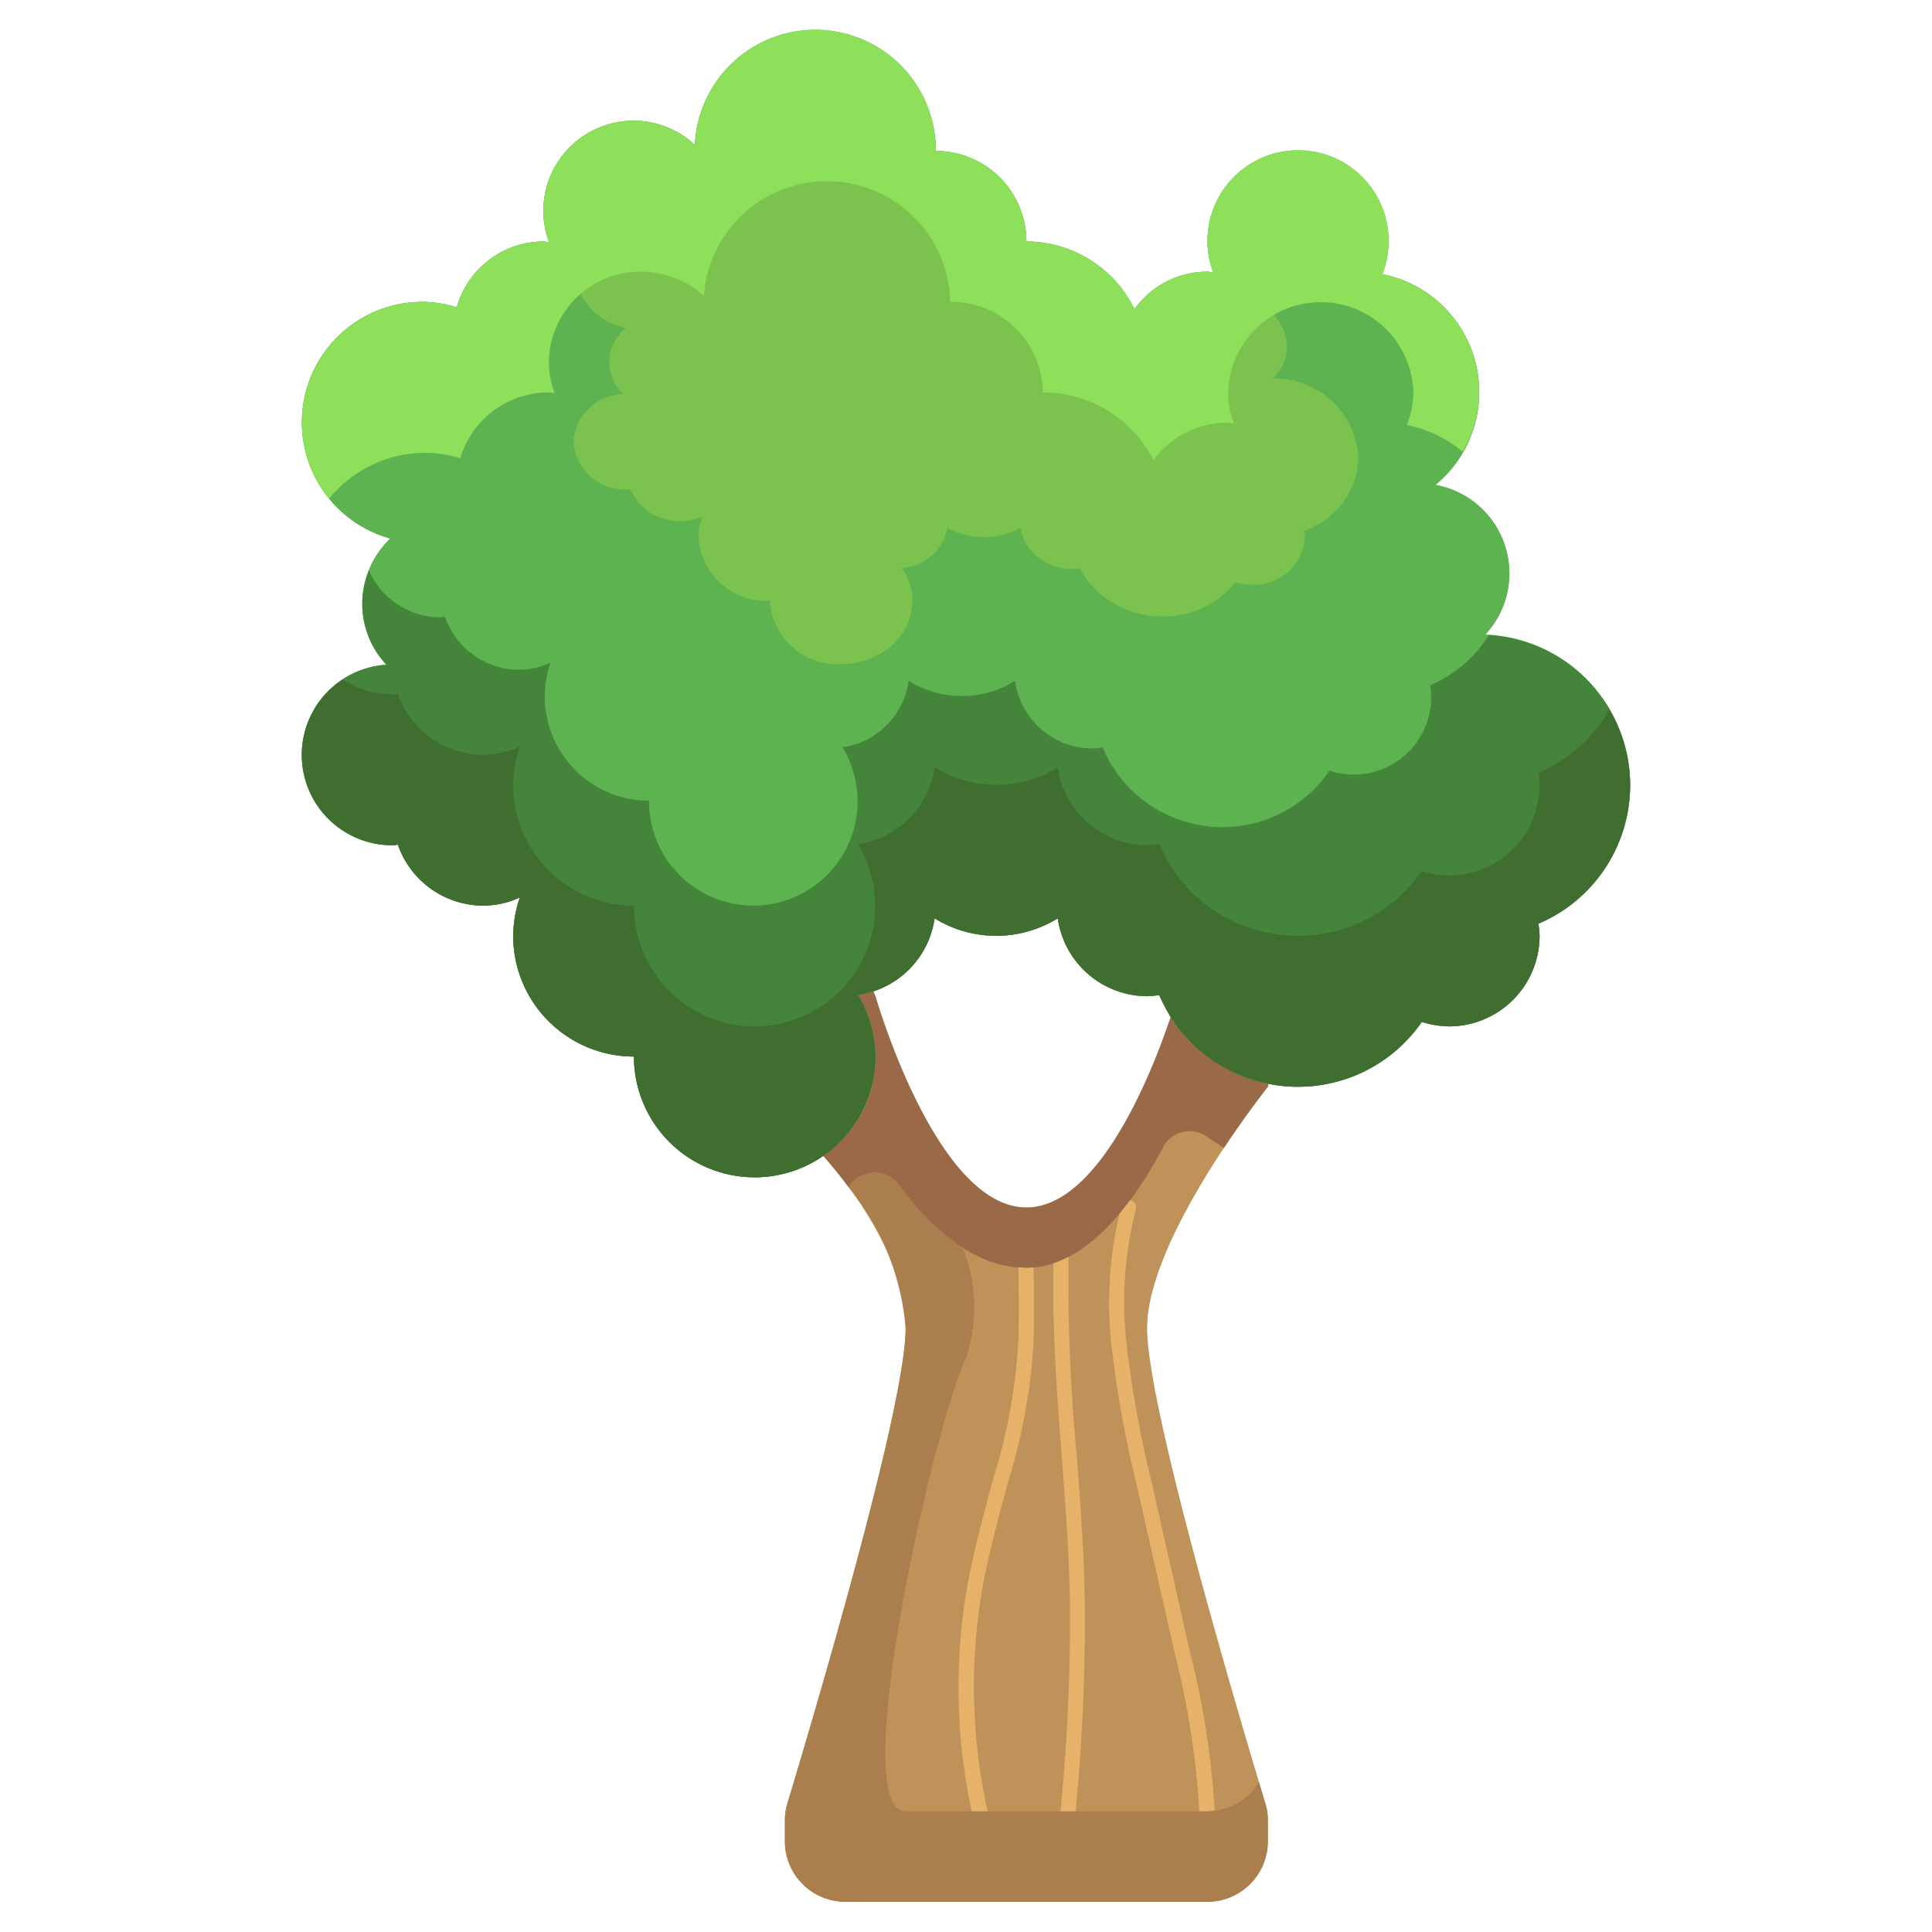 <svg xmlns="http://www.w3.org/2000/svg" viewBox="0 0 64 64"><g id="_07-tree" data-name="07-tree"><path d="M29,33s2,7,5,7c2.42,0,4.19-4.54,4.78-6.31a4.952,4.952,0,0,0,3.24,2.21L42,36s-4,5-4,8c0,2.74,3.34,13.82,3.91,15.72a1.9,1.9,0,0,1,.09.58V61a2.006,2.006,0,0,1-2,2H28a2.006,2.006,0,0,1-2-2v-.7a1.9,1.9,0,0,1,.09-.58C26.66,57.82,30,46.74,30,44c0-2.45-2-4.9-2.73-5.71a3.953,3.953,0,0,0,1.15-5.33,3.807,3.807,0,0,0,.51-.12Z" style="fill:#bf9259"/><path d="M38.78,33.69a6.305,6.305,0,0,1-.38-.73A2.581,2.581,0,0,1,38,33a3,3,0,0,1-2.96-2.58,3.878,3.878,0,0,1-4.08,0,2.986,2.986,0,0,1-2.03,2.42,3.807,3.807,0,0,1-.51.12A3.989,3.989,0,0,1,25,39a4,4,0,0,1-4-4,4,4,0,0,1-4-4,4.078,4.078,0,0,1,.22-1.27A2.907,2.907,0,0,1,16,30a3,3,0,0,1-2.82-2.02A1.1,1.1,0,0,1,13,28a2.993,2.993,0,0,1-.2-5.98,2.962,2.962,0,0,1,.13-4.18A3.992,3.992,0,0,1,14,10a3.871,3.871,0,0,1,1.13.18A3,3,0,0,1,18,8c.06,0,.13.02.19.02A2.887,2.887,0,0,1,18,7a2.986,2.986,0,0,1,5.02-2.2A3.992,3.992,0,0,1,31,5a3,3,0,0,1,3,3,3.989,3.989,0,0,1,3.58,2.24A2.973,2.973,0,0,1,40,9c.06,0,.13.02.19.02A2.887,2.887,0,0,1,40,8a3,3,0,1,1,5.79,1.08,3.982,3.982,0,0,1,1.76,6.98,2.977,2.977,0,0,1,1.65,4.96,4.99,4.99,0,0,1,1.76,9.58A2.581,2.581,0,0,1,51,31a3,3,0,0,1-3,3,3.031,3.031,0,0,1-.9-.15A4.976,4.976,0,0,1,43,36a4.463,4.463,0,0,1-.98-.1A4.952,4.952,0,0,1,38.78,33.69Z" style="fill:#5cb34f"/><path d="M14.591,20.447a.9.9,0,0,0,.155-.017,2.588,2.588,0,0,0,2.436,1.754,2.5,2.5,0,0,0,1.053-.234,3.565,3.565,0,0,0-.19,1.1A3.463,3.463,0,0,0,21.5,26.526,3.464,3.464,0,0,0,24.955,30a3.412,3.412,0,0,0,1.96-.617,3.444,3.444,0,0,0,.993-4.628,3.349,3.349,0,0,0,.441-.1,2.59,2.59,0,0,0,1.753-2.1,3.33,3.33,0,0,0,3.523,0,2.593,2.593,0,0,0,2.557,2.24,2.253,2.253,0,0,0,.345-.034,5.664,5.664,0,0,0,.328.634,4.279,4.279,0,0,0,2.8,1.919,3.811,3.811,0,0,0,.846.087,4.29,4.29,0,0,0,3.541-1.867,2.562,2.562,0,0,0,3.368-2.475,2.293,2.293,0,0,0-.034-.348,4.323,4.323,0,0,0,1.948-1.668c-.042,0-.081-.015-.123-.017a2.977,2.977,0,0,0-1.65-4.96,3.982,3.982,0,0,0-1.76-6.98A3,3,0,0,0,40.5,6.344a2.131,2.131,0,0,1,1.546,1.972,2.019,2.019,0,0,1-.856,1.61,1.639,1.639,0,0,1,1.447,1.548,1.481,1.481,0,0,1-.472,1.063A2.788,2.788,0,0,1,45,15.158a2.64,2.64,0,0,1-1.8,2.421,1.3,1.3,0,0,1,.023.21,1.682,1.682,0,0,1-1.772,1.579,1.961,1.961,0,0,1-.532-.079A3.055,3.055,0,0,1,38.5,20.421,3.16,3.16,0,0,1,36.006,19.2a3.261,3.261,0,0,1-.224-.384,1.645,1.645,0,0,1-.237.021A1.715,1.715,0,0,1,33.8,17.484a2.535,2.535,0,0,1-2.411,0,1.633,1.633,0,0,1-1.2,1.274,2.619,2.619,0,0,1-.3.063,1.916,1.916,0,0,1,.342,1.074,2.036,2.036,0,0,1-1.022,1.731A2.548,2.548,0,0,1,27.864,22,2.245,2.245,0,0,1,25.5,19.9a2.245,2.245,0,0,1-2.364-2.106,1.959,1.959,0,0,1,.13-.668,1.884,1.884,0,0,1-.721.142A1.765,1.765,0,0,1,20.879,16.2a.762.762,0,0,1-.106.011A1.683,1.683,0,0,1,19,14.632a1.668,1.668,0,0,1,1.655-1.569A1.476,1.476,0,0,1,20.182,12a1.493,1.493,0,0,1,.549-1.137A2.152,2.152,0,0,1,19,8.842a2.245,2.245,0,0,1,2.364-2.105,2.534,2.534,0,0,1,.667.095,1.753,1.753,0,0,1,1.7-1.148c.036,0,.077.011.113.011a1.378,1.378,0,0,1-.113-.537A1.682,1.682,0,0,1,25.5,3.579,1.882,1.882,0,0,1,26.694,4a2.254,2.254,0,0,1,2.351-2,2.621,2.621,0,0,1,.7.1A3.981,3.981,0,0,0,23.02,4.8,2.986,2.986,0,0,0,18,7a2.887,2.887,0,0,0,.19,1.02c-.06,0-.13-.02-.19-.02a3,3,0,0,0-2.87,2.18A3.871,3.871,0,0,0,14,10a3.992,3.992,0,0,0-1.07,7.84,2.988,2.988,0,0,0-.708,1.053A2.586,2.586,0,0,0,14.591,20.447Z" style="fill:#5cb34f"/><path d="M42.02,35.9a4.952,4.952,0,0,1-3.24-2.21C38.19,35.46,36.42,40,34,40c-3,0-5-7-5-7l-.07-.16a3.807,3.807,0,0,1-.51.12,3.953,3.953,0,0,1-1.15,5.33c.2.227.511.592.843,1.041l.03-.045a1,1,0,0,1,1.638-.034C30.629,40.425,32.118,42,34,42c2.135,0,3.763-2.532,4.525-3.992a.994.994,0,0,1,1.438-.366l.58.387C41.332,36.839,42,36,42,36Z" style="fill:#9a6948"/><path d="M40,60H30c-2,0,1-13,2-15a5.463,5.463,0,0,0-.1-3.67,8.107,8.107,0,0,1-2.116-2.078,1,1,0,0,0-1.638.034l-.03.045A8.464,8.464,0,0,1,30,44c0,2.74-3.34,13.82-3.91,15.72a1.9,1.9,0,0,0-.09.58V61a2.006,2.006,0,0,0,2,2H40a2.006,2.006,0,0,0,2-2v-.7a1.9,1.9,0,0,0-.09-.58l-.206-.686A1.99,1.99,0,0,1,40,60Z" style="fill:#ab7e4e"/><path d="M38.139,49.054a36.022,36.022,0,0,1-.813-4.481,12.194,12.194,0,0,1,.3-4.5.25.25,0,0,0-.171-.309c-.009,0-.016,0-.025,0q-.165.222-.345.438a12.919,12.919,0,0,0-.26,4.42,36.5,36.5,0,0,0,.824,4.544l1.279,5.661a27.429,27.429,0,0,1,.8,5.174H40a2.041,2.041,0,0,0,.235-.031,27.824,27.824,0,0,0-.817-5.252Z" style="fill:#e6b269"/><path d="M35.659,48.123a61.906,61.906,0,0,1-.262-6.491,3.378,3.378,0,0,1-.5.215c-.044,2.118.107,4.247.267,6.315.118,1.528.24,3.109.276,4.665A63.9,63.9,0,0,1,35.13,60h.5a64.6,64.6,0,0,0,.3-7.185C35.9,51.246,35.777,49.659,35.659,48.123Z" style="fill:#e6b269"/><path d="M32.6,52.305c.152-.781.357-1.565.555-2.324.071-.273.145-.545.218-.818a19.467,19.467,0,0,0,.874-4.874c.006-.759.01-1.531-.008-2.306C34.157,41.99,34.08,42,34,42s-.176-.016-.265-.023c.019.775.015,1.548.009,2.308a19.1,19.1,0,0,1-.857,4.748q-.111.411-.219.822c-.2.766-.407,1.558-.562,2.354A19.469,19.469,0,0,0,32.187,60h.529A18.963,18.963,0,0,1,32.6,52.305Z" style="fill:#e6b269"/><path d="M54,26a4.984,4.984,0,0,0-4.677-4.963,4.323,4.323,0,0,1-1.948,1.668,2.293,2.293,0,0,1,.034.348,2.562,2.562,0,0,1-3.368,2.475A4.29,4.29,0,0,1,40.5,27.4a3.811,3.811,0,0,1-.846-.087,4.279,4.279,0,0,1-2.8-1.919,5.664,5.664,0,0,1-.328-.634,2.253,2.253,0,0,1-.345.034,2.593,2.593,0,0,1-2.557-2.24,3.33,3.33,0,0,1-3.523,0,2.59,2.59,0,0,1-1.753,2.1,3.349,3.349,0,0,1-.441.1A3.454,3.454,0,1,1,21.5,26.526a3.463,3.463,0,0,1-3.455-3.473,3.565,3.565,0,0,1,.19-1.1,2.5,2.5,0,0,1-1.053.234,2.588,2.588,0,0,1-2.436-1.754.9.9,0,0,1-.155.017,2.586,2.586,0,0,1-2.369-1.554A2.924,2.924,0,0,0,12.8,22.02,2.993,2.993,0,0,0,13,28a1.1,1.1,0,0,0,.18-.02A3,3,0,0,0,16,30a2.907,2.907,0,0,0,1.22-.27A4.078,4.078,0,0,0,17,31a4,4,0,0,0,4,4,4,4,0,0,0,8,0,3.943,3.943,0,0,0-.58-2.04,3.807,3.807,0,0,0,.51-.12,2.986,2.986,0,0,0,2.03-2.42,3.878,3.878,0,0,0,4.08,0A3,3,0,0,0,38,33a2.581,2.581,0,0,0,.4-.04,6.305,6.305,0,0,0,.38.73,4.952,4.952,0,0,0,3.24,2.21A4.463,4.463,0,0,0,43,36a4.976,4.976,0,0,0,4.1-2.15A3.031,3.031,0,0,0,48,34a3,3,0,0,0,3-3,2.581,2.581,0,0,0-.04-.4A4.988,4.988,0,0,0,54,26Z" style="fill:#44853b"/><path d="M50.96,25.6A2.581,2.581,0,0,1,51,26a3,3,0,0,1-3,3,3.031,3.031,0,0,1-.9-.15A4.976,4.976,0,0,1,43,31a4.463,4.463,0,0,1-.98-.1,4.952,4.952,0,0,1-3.24-2.21,6.305,6.305,0,0,1-.38-.73A2.581,2.581,0,0,1,38,28a3,3,0,0,1-2.96-2.58,3.878,3.878,0,0,1-4.08,0,2.986,2.986,0,0,1-2.03,2.42,3.807,3.807,0,0,1-.51.12A3.989,3.989,0,0,1,25,34a4,4,0,0,1-4-4,4,4,0,0,1-4-4,4.078,4.078,0,0,1,.22-1.27A2.907,2.907,0,0,1,16,25a3,3,0,0,1-2.82-2.02A1.1,1.1,0,0,1,13,23a2.982,2.982,0,0,1-1.636-.489A2.962,2.962,0,0,0,10,25a3,3,0,0,0,3,3,1.1,1.1,0,0,0,.18-.02A3,3,0,0,0,16,30a2.907,2.907,0,0,0,1.22-.27A4.078,4.078,0,0,0,17,31a4,4,0,0,0,4,4,4,4,0,0,0,8,0,3.943,3.943,0,0,0-.58-2.04,3.807,3.807,0,0,0,.51-.12,2.986,2.986,0,0,0,2.03-2.42,3.878,3.878,0,0,0,4.08,0A3,3,0,0,0,38,33a2.581,2.581,0,0,0,.4-.04,6.305,6.305,0,0,0,.38.73,4.952,4.952,0,0,0,3.24,2.21A4.463,4.463,0,0,0,43,36a4.976,4.976,0,0,0,4.1-2.15A3.031,3.031,0,0,0,48,34a3,3,0,0,0,3-3,2.581,2.581,0,0,0-.04-.4A4.988,4.988,0,0,0,54,26a4.918,4.918,0,0,0-.688-2.489A4.991,4.991,0,0,1,50.96,25.6Z" style="fill:#406e31"/><path d="M26.694,4A1.882,1.882,0,0,0,25.5,3.579a1.682,1.682,0,0,0-1.773,1.579,1.378,1.378,0,0,0,.113.537c-.036,0-.077-.011-.113-.011a1.753,1.753,0,0,0-1.7,1.148,2.534,2.534,0,0,0-.667-.095A2.245,2.245,0,0,0,19,8.842a2.152,2.152,0,0,0,1.731,2.021A1.493,1.493,0,0,0,20.182,12a1.476,1.476,0,0,0,.473,1.063A1.668,1.668,0,0,0,19,14.632a1.683,1.683,0,0,0,1.773,1.579.762.762,0,0,0,.106-.011,1.765,1.765,0,0,0,1.666,1.063,1.884,1.884,0,0,0,.721-.142,1.959,1.959,0,0,0-.13.668A2.245,2.245,0,0,0,25.5,19.9,2.245,2.245,0,0,0,27.864,22a2.548,2.548,0,0,0,1.341-.374A2.036,2.036,0,0,0,30.227,19.9a1.916,1.916,0,0,0-.342-1.074,2.619,2.619,0,0,0,.3-.063,1.633,1.633,0,0,0,1.2-1.274,2.535,2.535,0,0,0,2.411,0,1.715,1.715,0,0,0,1.749,1.358,1.645,1.645,0,0,0,.237-.021,3.261,3.261,0,0,0,.224.384A3.16,3.16,0,0,0,38.5,20.421a3.055,3.055,0,0,0,2.423-1.132,1.961,1.961,0,0,0,.532.079,1.682,1.682,0,0,0,1.772-1.579,1.3,1.3,0,0,0-.023-.21A2.64,2.64,0,0,0,45,15.158a2.788,2.788,0,0,0-2.836-2.621,1.481,1.481,0,0,0,.472-1.063,1.639,1.639,0,0,0-1.447-1.548,2.019,2.019,0,0,0,.856-1.61A2.131,2.131,0,0,0,40.5,6.344,2.992,2.992,0,0,0,40,8a2.887,2.887,0,0,0,.19,1.02c-.06,0-.13-.02-.19-.02a2.973,2.973,0,0,0-2.42,1.24A3.989,3.989,0,0,0,34,8a3,3,0,0,0-3-3,3.982,3.982,0,0,0-1.251-2.895,2.621,2.621,0,0,0-.7-.1A2.254,2.254,0,0,0,26.694,4Z" style="fill:#7bc24f"/><path d="M14.091,15a4.048,4.048,0,0,1,1.156.18A3.054,3.054,0,0,1,18.182,13c.061,0,.133.02.194.02A2.824,2.824,0,0,1,18.182,12,3.03,3.03,0,0,1,21.25,9a3.08,3.08,0,0,1,2.066.8,4.086,4.086,0,0,1,8.161.2,3.03,3.03,0,0,1,3.068,3,4.089,4.089,0,0,1,3.662,2.24A3.062,3.062,0,0,1,40.682,14c.061,0,.133.02.194.02A2.824,2.824,0,0,1,40.682,13a3.069,3.069,0,0,1,6.136,0,2.949,2.949,0,0,1-.215,1.08,4.145,4.145,0,0,1,1.847.881A3.882,3.882,0,0,0,49,13a4,4,0,0,0-3.21-3.92A3,3,0,1,0,40,8a2.887,2.887,0,0,0,.19,1.02c-.06,0-.13-.02-.19-.02a2.973,2.973,0,0,0-2.42,1.24A3.989,3.989,0,0,0,34,8a3,3,0,0,0-3-3,3.992,3.992,0,0,0-7.98-.2A2.986,2.986,0,0,0,18,7a2.887,2.887,0,0,0,.19,1.02c-.06,0-.13-.02-.19-.02a3,3,0,0,0-2.87,2.18A3.871,3.871,0,0,0,14,10a4,4,0,0,0-4,4,3.938,3.938,0,0,0,.907,2.516A4.1,4.1,0,0,1,14.091,15Z" style="fill:#8ee05b"/></g></svg>